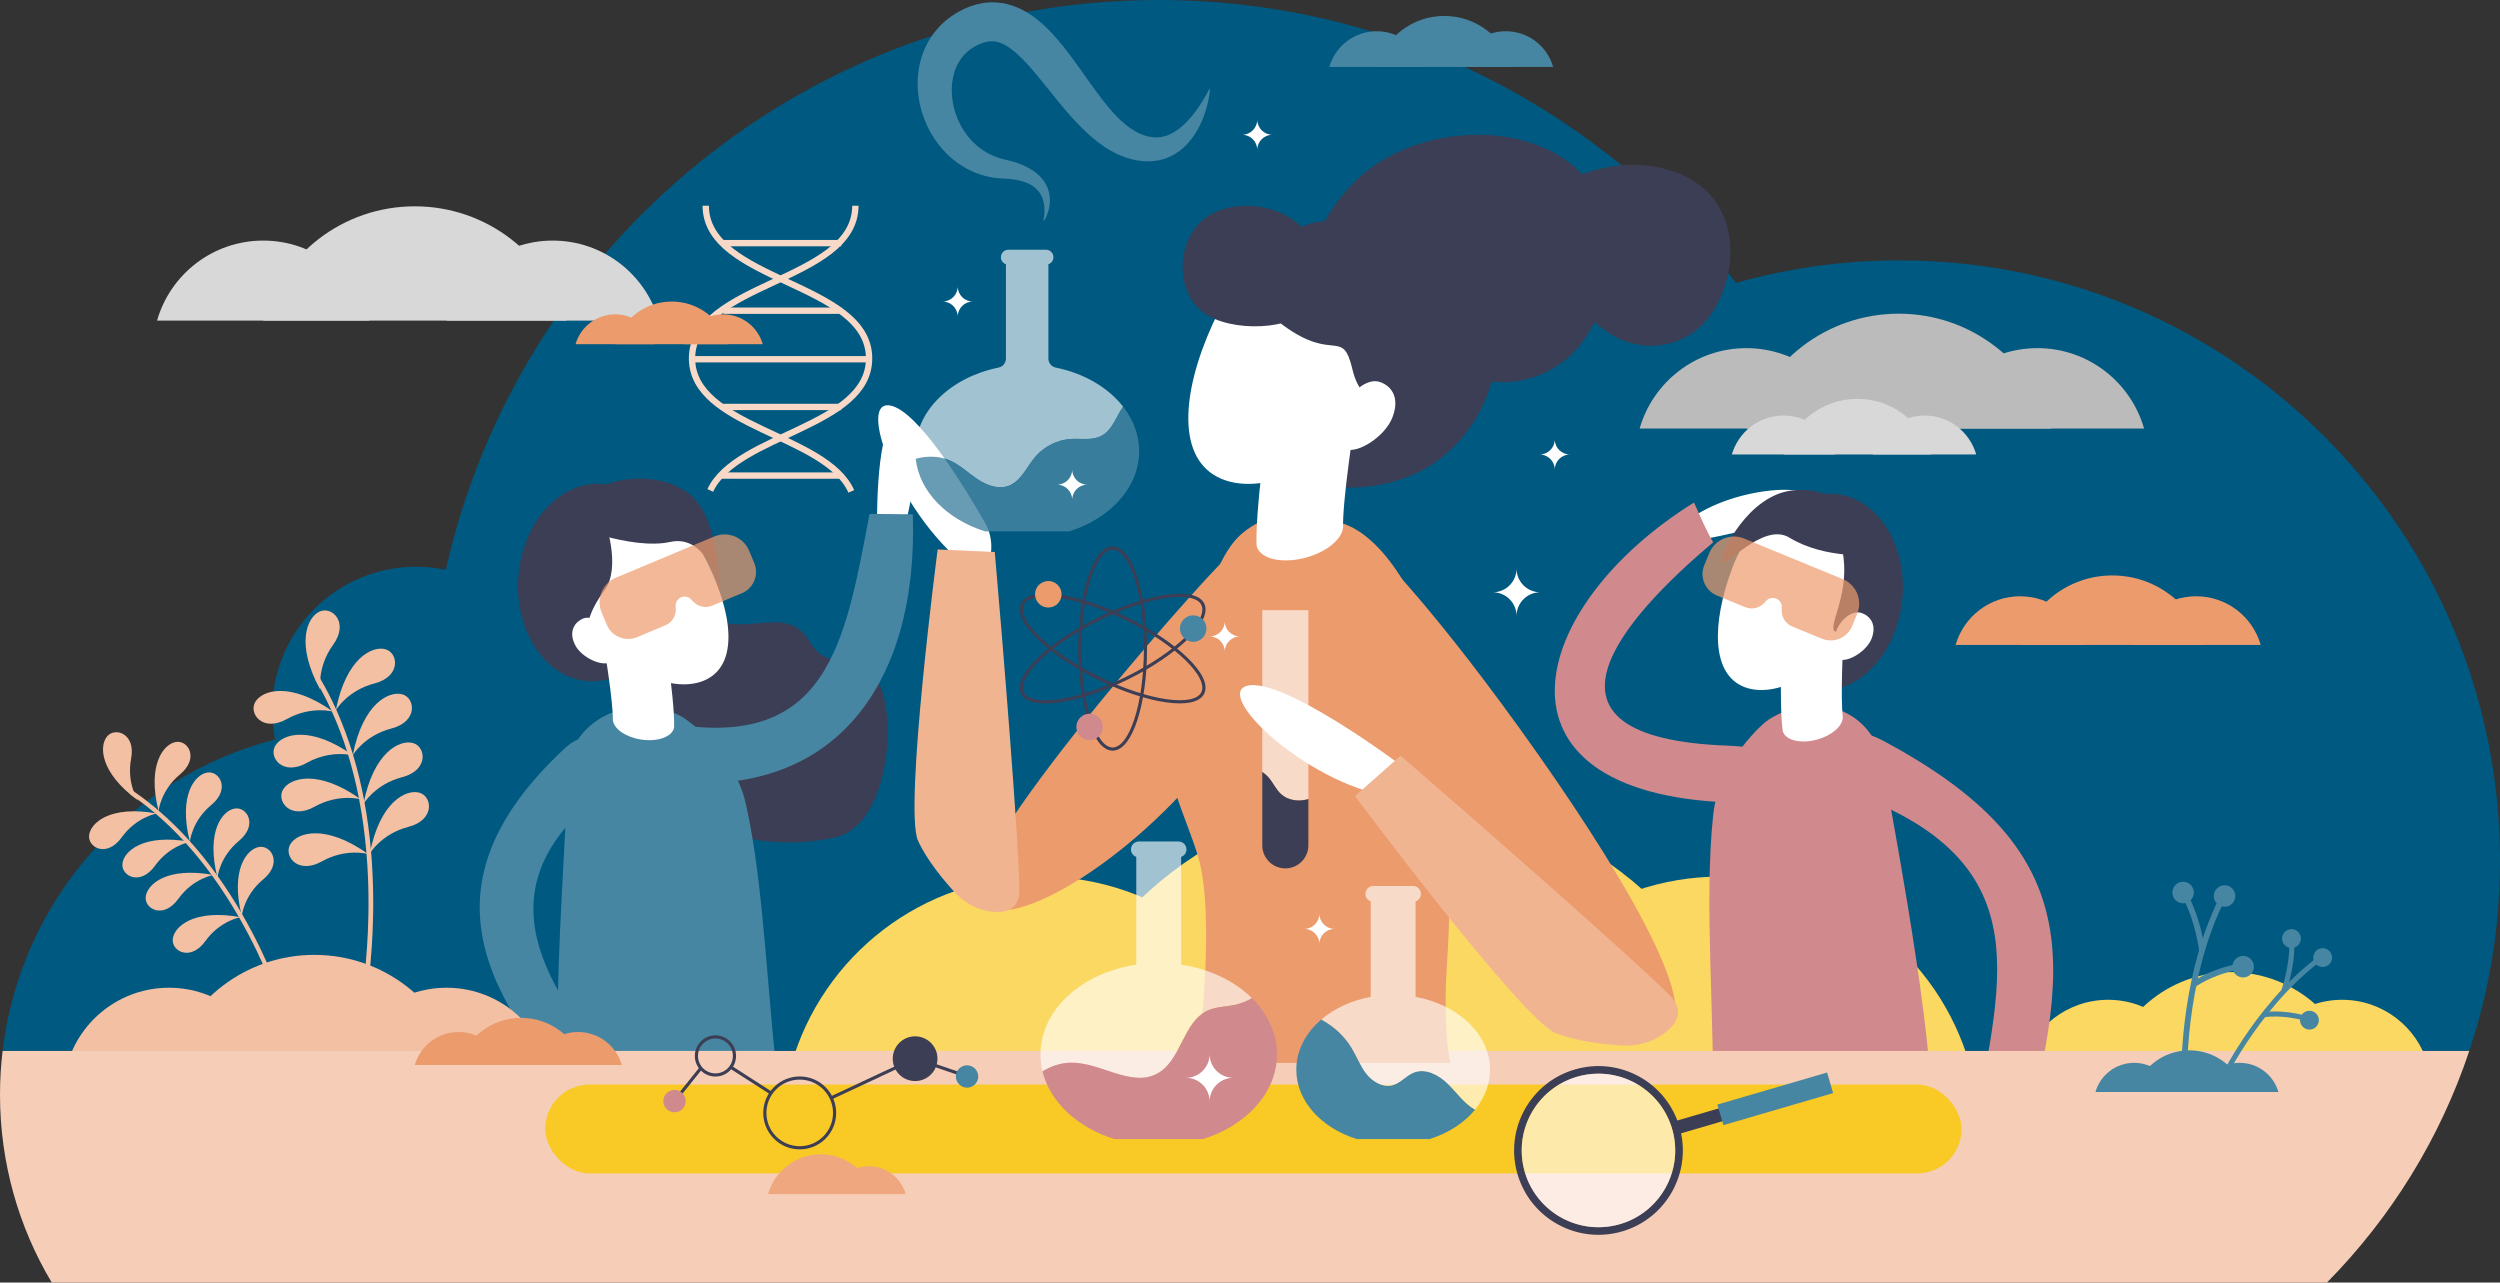 <?xml version="1.0" encoding="UTF-8"?><svg id="a" xmlns="http://www.w3.org/2000/svg" viewBox="0 0 3156.75 1619.46"><rect x="0" y="0" width="3156.75" height="1619.46" fill="#333333" stroke="none"/><defs><style>

.b{fill:#F9C926;}
.c{fill:#bbb;}
.d,.e,.f{fill:#fff;}
.g{fill:#F3C0A4;}
.h{fill:#005981;}
.i{fill:#F6CDB6;}
.j{fill:#FBD861;}
.k{fill:#EC9B6D;}
.l{fill:#EC9B6D;}
.m{fill:#EEA77F;}
.n{fill:#F1B491;}
.o{fill:#d8d8d8;}
.p,.q{fill:#4686A3;}
.r{fill:#3b3e54;}
.s{fill:#D0898C;}
.t{stroke:#3b3e54;stroke-width:4px;}
.t,.u{fill:none;stroke-miterlimit:10;}
.u{stroke:#F8D9C8;stroke-width:8px;}
.e{opacity:.61;}
.q{opacity:.81;}
.l{opacity:.71;}
.f{opacity:.63;}

</style></defs><path class="h" d="M3156.75,1086.96c0-418.74-339.45-758.19-758.19-758.19-71.58,0-140.82,9.93-206.46,28.44C2023.32,139.89,1759.53,0,1463.04,0c-439.77,0-807.61,307.68-900.12,719.49-12.09-2.53-24.62-3.88-37.46-3.88-100.37,0-181.73,81.36-181.73,181.73,0,12.47,1.26,24.64,3.65,36.41C164.9,980.64,25.95,1136.02,3.28,1327.05H3117.94c25.17-75.45,38.81-156.17,38.81-240.09Z"/><path class="u" d="M891.15,259.81c0,96.37,206.25,96.37,206.25,192.75,0,86.82-167.38,95.43-200.57,166.74"/><path class="u" d="M1080.06,259.81c0,96.37-206.25,96.37-206.25,192.75,0,87.3,169.26,95.52,201.11,167.94"/><line class="u" x1="1097.39" y1="453.61" x2="873.81" y2="453.61"/><line class="u" x1="1062.3" y1="392.32" x2="913.32" y2="392.32"/><line class="u" x1="1062.3" y1="513.85" x2="913.32" y2="513.85"/><line class="u" x1="1062.3" y1="600.51" x2="909.7" y2="600.51"/><line class="u" x1="1062.3" y1="307" x2="913.32" y2="307"/><path class="j" d="M2661.97,1262.44c-51.45,0-94.83,34.5-108.29,81.63h216.57c-13.45-47.13-56.84-81.63-108.29-81.63Z"/><path class="j" d="M2957.39,1262.44c-51.45,0-94.83,34.5-108.29,81.63h216.57c-13.45-47.13-56.84-81.63-108.29-81.63Z"/><path class="j" d="M2816.65,1227.47c-73.49,0-135.46,49.29-154.67,116.61h309.35c-19.21-67.32-81.19-116.61-154.67-116.61Z"/><path class="j" d="M1313.98,1106.86c-149.5,0-275.57,100.27-314.66,237.22h629.32c-39.09-136.95-165.16-237.22-314.66-237.22Z"/><path class="j" d="M2172.42,1106.86c-149.5,0-275.57,100.27-314.66,237.22h629.32c-39.09-136.95-165.16-237.22-314.66-237.22Z"/><path class="j" d="M1763.44,1005.24c-213.54,0-393.63,143.22-449.46,338.84h898.92c-55.83-195.62-235.92-338.84-449.46-338.84Z"/><path class="r" d="M875.74,703.48s-7.68,64.22,32.28,80.27c39.96,16.05,87.08-18.46,113.35,25.09,26.27,43.54,48.7,7.4,81.42,43.06,32.71,35.66,22.93,187.57-45.87,204.77-68.8,17.2-172.79,4.59-205.65-56.19-32.86-60.78-36.53-143.34-30.11-207.55,6.42-64.22,54.58-89.44,54.58-89.44Z"/><path class="d" d="M1107.47,671.06s-2.61-121.43,20.87-141.03c23.48-19.6,39.05,95.69,2.68,159.47l-23.55-18.44Z"/><path class="p" d="M1098.02,648.89c18.45,.18,36.84,.4,54.58,.5,7.46,217.12-102.44,371.72-333.97,333.91-35.42-5.78-35.51-12.39-28.76-41.92-3.36-4.46-3.51-4.03,0,0,6.75-29.53,10.57-36.84,45.59-29.88,210.92,41.91,231.26-99.87,262.57-262.6Z"/><path class="p" d="M713.83,1045.18c1.45-30.32-1.04-37.28,0-62.11,3.11-74.27,81.64-110.58,145.44-79.09,3.39,1.19,67.26,43.49,82.41,110.57,24.61,108.94,27.26,258.73,43.92,378.27-66.96-3.75-122.06,17.93-193.76,27-9.71,1.23-65.81-10.67-82.55-9.01-11.25-123.76-.78-254.59,4.54-365.63Z"/><ellipse class="r" cx="751.35" cy="735.59" rx="124.88" ry="97.13" transform="translate(-35.46 1433.11) rotate(-85.95)"/><path class="d" d="M744.95,781.56c33.49,66.3,106.82,96.72,147.34,76.26,40.52-20.46,32.88-84.07-.61-150.37-33.49-66.3-83.38-83.45-123.89-62.99-40.52,20.46-56.32,70.79-22.84,137.1Z"/><path class="d" d="M757.08,783.02l76.77-13.85c1.91,10.51,18.23,110.75,17.39,149.1-1.89,11.94-20.75,18.89-42.12,15.51-19.21-3.04-33.8-13.38-35.2-24.12h-.09c.5-23-10.13-89.9-16.75-126.63Z"/><path class="r" d="M716.4,661.43s80.61,33.64,129.53,22.93c48.93-10.7,62.08,60.9,62.08,60.9,0,0,1.75-88.2-36.39-120.53-38.14-32.33-130.33-30.58-155.22,36.69Z"/><path class="r" d="M763.36,656.46s21.79,59.48,0,88.8c-21.79,29.32-21.79,47.65-21.79,47.65l-25.18-28.67-31.01-89.46,77.98-18.33Z"/><path class="d" d="M726.2,814.46c7.79,15.43,33.09,27.43,44.26,21.79,11.18-5.64,7.65-19.57-.14-35-7.79-15.43-24.15-25.3-35.32-19.65-11.18,5.64-16.59,17.43-8.8,32.86Z"/><path class="d" d="M770.3,1373.98s109.83,13.76,124.38,37.53c14.56,23.77-91.45,22.51-144.13-18.75l19.75-18.79Z"/><path class="p" d="M713.31,944.71c45.85-42.71,87.24,22.58,35.96,65.55-148.83,124.7-47.99,250.3,44.31,362.23-15.51,14.14-28.91,28.54-40.65,42.57-142.96-155.74-225.39-297.32-39.61-470.35Z"/><path class="d" d="M2148.52,681.22s119.75-20.31,134.57-47.06c14.83-26.76-101.33-20.32-157.12,27.4l22.54,19.66Z"/><path class="s" d="M2163.27,684.81c-9.57-16.36-16.7-33.62-24.25-50.25-211.15,131.15-272.28,366.58,44.32,378.72,48.43,1.86,36.76-2.21,37.87-33.12,6.17-4.51,6.04-3.51,0,0,1.1-30.91,3.8-36.96-40.23-38.63-265.2-10.04-132.65-160.12-17.71-256.72Z"/><path class="s" d="M2378.24,968.72c-11.54-73.44-85.83-98.19-145.63-59.64-3.23,1.57-61.87,50.87-69.29,119.24-12.04,111.03,2.37,260.15-.57,380.81,66.09-11.35,123.31,3.92,195.58,4.77,9.79,.12,64.17-18.1,80.98-18.35-2.91-124.24-57.21-402.27-61.07-426.82Z"/><ellipse class="r" cx="2305.13" cy="747.86" rx="124.88" ry="97.13" transform="translate(1320.16 2962.08) rotate(-83.99)"/><path class="d" d="M2341.11,775.28c-25.72,69.68-95.11,108.26-137.7,92.54-42.58-15.72-42.24-79.78-16.51-149.46,25.72-69.68,73.33-92.4,115.92-76.68,42.59,15.72,64.02,63.92,38.3,133.61Z"/><path class="d" d="M2329.22,778.11l-77.85-5.02c-.7,10.66-5.5,112.1-.3,150.11,3.23,11.65,22.76,16.4,43.61,10.61,18.74-5.2,32.05-17.15,32.23-27.97l.09-.02c-3.11-22.79-.17-90.46,2.22-127.7Z"/><path class="r" d="M2321.11,645.65s.06,7.28,6.68,58.28c6.62,51-22.04,89.98-9.65,93.8,12.38,3.82,31.66-2.41,45.06-26.56,13.4-24.15,3.54-136.9-42.08-125.52Z"/><path class="d" d="M2363.48,805.83c-5.99,16.22-29.75,31.02-41.49,26.68-11.75-4.34-9.83-18.57-3.84-34.79,5.99-16.22,21.11-27.88,32.86-23.54,11.75,4.34,18.47,15.43,12.48,31.65Z"/><path class="r" d="M2365.39,700.57s-60.12,6.16-105.87-21.7c-33.5-20.4-82.13,40.38-84.87,29.92-2.74-10.46,33.65-84.04,88.96-89.52,54.49-5.39,91.93,31.28,101.78,81.29Z"/><path class="d" d="M2541.42,1450.09s-46.4,100.49-73.47,107.15c-27.07,6.66,6.27-93.97,61.55-131.67l11.92,24.51Z"/><path class="s" d="M2375.88,934.31c-64.28-34.12-90.83,44.2-13.33,76.62,224.9,94.1,154.37,252.7,126.58,441.47,22.38,7.79,40.12,14.9,56.82,21.82,72.27-259.43,90.35-401.69-170.07-539.92Z"/><path class="c" d="M2205.09,439.59c-64,0-117.98,42.93-134.72,101.56h269.43c-16.73-58.63-70.71-101.56-134.72-101.56Z"/><path class="c" d="M2572.62,439.59c-64,0-117.98,42.93-134.72,101.56h269.43c-16.73-58.63-70.71-101.56-134.72-101.56Z"/><path class="c" d="M2397.52,396.09c-91.42,0-168.52,61.32-192.43,145.07h384.85c-23.9-83.75-101-145.07-192.43-145.07Z"/><path class="o" d="M2252.09,524.69c-31.01,0-57.15,20.8-65.26,49.2h130.52c-8.11-28.4-34.25-49.2-65.26-49.2Z"/><path class="o" d="M2430.13,524.69c-31.01,0-57.15,20.8-65.26,49.2h130.52c-8.11-28.4-34.25-49.2-65.26-49.2Z"/><path class="o" d="M2345.31,503.61c-44.29,0-81.64,29.7-93.22,70.28h186.44c-11.58-40.57-48.93-70.28-93.22-70.28Z"/><path class="g" d="M174.26,1010.76s-14.67-21.68-8.69-52.99c5.98-31.31-19.9-39.93-30.12-28.17-10.22,11.76-10.04,45.4,38.81,81.16Z"/><path class="g" d="M200.24,1024.11s2.53-26.05,27.1-46.35c24.57-20.3,10.14-43.45-5.23-40.9-15.37,2.54-36.69,28.56-21.88,87.26Z"/><path class="g" d="M198.07,1027.21s-25.82,4.28-44.42,30.16c-18.6,25.89-42.67,13.04-41.16-2.46s26.02-38.53,85.59-27.7Z"/><path class="g" d="M240.16,1062.99s-25.82,4.28-44.42,30.16-42.67,13.04-41.16-2.46,26.02-38.53,85.59-27.7Z"/><path class="g" d="M269.57,1104.81s-25.82,4.28-44.42,30.16-42.67,13.04-41.16-2.46,26.02-38.53,85.59-27.7Z"/><path class="g" d="M303.73,1158.14s-25.82,4.28-44.42,30.16c-18.6,25.89-42.67,13.04-41.16-2.46,1.5-15.51,26.02-38.53,85.59-27.7Z"/><path class="g" d="M239.73,1062.75s2.53-26.05,27.1-46.35c24.57-20.3,10.14-43.45-5.23-40.9-15.37,2.54-36.69,28.56-21.88,87.26Z"/><path class="g" d="M274.56,1108.18s2.53-26.05,27.1-46.35c24.57-20.3,10.14-43.45-5.23-40.9-15.37,2.54-36.69,28.56-21.88,87.26Z"/><path class="g" d="M305.3,1156.7s2.53-26.05,27.1-46.35c24.57-20.3,10.14-43.45-5.23-40.9-15.37,2.54-36.69,28.56-21.88,87.26Z"/><path class="g" d="M369.38,1299.58l-5.38,.96c-6.03-18.6-13.42-39.25-22.39-60.91-10.27-24.79-23.35-52.66-39.67-81.1-.15-.26-.29-.52-.45-.77-10.06-17.49-21.34-35.18-33.94-52.49-.22-.3-.44-.61-.66-.91-9.96-13.63-20.74-27.02-32.37-39.87-.84-.94-1.69-1.87-2.56-2.79-11-11.96-22.75-23.42-35.29-34.18-.27-.23-.53-.45-.8-.68-7.3-6.23-14.88-12.22-22.72-17.91-2.62-1.9-5.28-3.78-7.96-5.61-1.24-.84-1.55-2.53-.71-3.76,.85-1.24,2.53-1.55,3.76-.71,.17,.12,.34,.23,.51,.35,10.93,7.52,21.36,15.58,31.28,24.09,.1,.08,.19,.16,.29,.24,14.05,12.05,27.1,24.98,39.23,38.47,.08,.09,.17,.18,.25,.28,12.23,13.62,23.51,27.81,33.88,42.24,.4,.55,.8,1.11,1.19,1.66,10.67,14.94,20.37,30.13,29.17,45.2,.56,.95,1.11,1.9,1.66,2.84,16.9,29.27,30.41,57.98,40.96,83.47,9.12,22.04,16.63,43.03,22.73,61.91Z"/><path class="g" d="M404.51,871.12s-4.5-28.44,16.06-56.85c20.56-28.41-1.2-49.07-16.87-42.11s-31.18,40.55,.81,98.96Z"/><path class="g" d="M424.17,896.53s14.67-24.78,48.62-33.54c33.95-8.77,30.37-38.56,13.87-43.19-16.5-4.64-49.87,11.34-62.5,76.73Z"/><path class="g" d="M420.57,898.61s-27.72-7.78-58.33,9.33c-30.61,17.11-48.59-6.9-39.86-21.65s43.9-26.25,98.19,12.32Z"/><path class="g" d="M445.81,953.89s-27.72-7.78-58.33,9.33c-30.61,17.11-48.59-6.9-39.86-21.65,8.73-14.75,43.9-26.25,98.19,12.32Z"/><path class="g" d="M455.6,1009.28s-27.72-7.78-58.33,9.33c-30.61,17.11-48.59-6.9-39.86-21.65,8.73-14.75,43.9-26.25,98.19,12.32Z"/><path class="g" d="M464.76,1078.34s-27.72-7.78-58.33,9.33c-30.61,17.11-48.59-6.9-39.86-21.65s43.9-26.25,98.19,12.32Z"/><path class="g" d="M445.49,953.45s14.67-24.78,48.62-33.54c33.95-8.77,30.37-38.56,13.87-43.19-16.5-4.64-49.87,11.34-62.5,76.73Z"/><path class="g" d="M459,1014.96s14.67-24.78,48.62-33.54c33.95-8.77,30.37-38.56,13.87-43.19-16.5-4.64-49.87,11.34-62.5,76.73Z"/><path class="g" d="M467,1077.64s14.67-24.78,48.62-33.54c33.95-8.77,30.37-38.56,13.87-43.19-16.5-4.64-49.87,11.34-62.5,76.73Z"/><path class="g" d="M464.2,1249.88l-5.81-1.55c2.67-21.34,4.93-45.37,6.1-71.14,1.33-29.48,1.29-63.36-1.7-99.3-.03-.33-.05-.65-.09-.98-1.86-22.12-4.86-45.01-9.33-68.13-.08-.4-.16-.82-.23-1.22-3.57-18.23-8.06-36.59-13.65-54.82-.4-1.33-.82-2.65-1.24-3.97-5.38-17.04-11.74-33.95-19.22-50.52-.16-.35-.32-.7-.48-1.05-4.37-9.61-9.12-19.11-14.29-28.45-1.73-3.12-3.49-6.23-5.31-9.31-.84-1.42-.37-3.24,1.05-4.07,1.42-.84,3.24-.37,4.08,1.05,.11,.19,.23,.39,.34,.58,7.39,12.59,14.01,25.48,19.93,38.59,.06,.13,.12,.25,.17,.38,8.37,18.56,15.35,37.53,21.14,56.63,.04,.13,.08,.26,.12,.39,5.83,19.28,10.45,38.67,14.05,57.89,.14,.74,.28,1.48,.41,2.21,3.66,19.87,6.24,39.53,7.99,58.64,.11,1.21,.22,2.41,.33,3.61,3.19,37.05,3.26,71.96,1.88,102.27-1.2,26.21-3.51,50.63-6.24,72.28Z"/><path class="o" d="M332.33,303.79c-63.67,0-117.36,42.7-134.01,101.02H466.34c-16.65-58.32-70.34-101.02-134.01-101.02Z"/><path class="o" d="M697.92,303.79c-63.67,0-117.36,42.7-134.01,101.02h268.01c-16.65-58.32-70.34-101.02-134.01-101.02Z"/><path class="o" d="M523.75,260.52c-90.94,0-167.64,60.99-191.41,144.3h382.82c-23.78-83.31-100.47-144.3-191.41-144.3Z"/><path class="k" d="M776.76,396.9c-23.75,0-43.78,15.93-49.99,37.69h99.98c-6.21-21.76-26.24-37.69-49.99-37.69Z"/><path class="k" d="M913.14,396.9c-23.75,0-43.78,15.93-49.99,37.69h99.98c-6.21-21.76-26.24-37.69-49.99-37.69Z"/><path class="k" d="M848.17,380.76c-33.93,0-62.54,22.75-71.41,53.83h142.81c-8.87-31.08-37.48-53.83-71.41-53.83Z"/><path class="k" d="M2550.83,752.92c-38.71,0-71.36,25.96-81.48,61.43h162.96c-10.12-35.46-42.77-61.43-81.48-61.43Z"/><path class="k" d="M2773.12,752.92c-38.71,0-71.36,25.96-81.48,61.43h162.96c-10.12-35.46-42.77-61.43-81.48-61.43Z"/><path class="k" d="M2667.22,726.61c-55.3,0-101.93,37.09-116.39,87.74h232.77c-14.46-50.66-61.09-87.74-116.39-87.74Z"/><path class="g" d="M213.36,1247.21c-61.05,0-112.53,40.94-128.49,96.87H341.86c-15.96-55.93-67.45-96.87-128.49-96.87Z"/><path class="g" d="M563.91,1247.21c-61.05,0-112.53,40.94-128.49,96.87h256.99c-15.96-55.93-67.45-96.87-128.49-96.87Z"/><path class="g" d="M396.9,1205.71c-87.2,0-160.74,58.48-183.54,138.37h367.08c-22.8-79.88-96.34-138.37-183.54-138.37Z"/><path class="p" d="M1738.32,39.44c-28.4,0-52.35,19.05-59.78,45.06h119.55c-7.43-26.02-31.38-45.06-59.78-45.06Z"/><path class="p" d="M1901.4,39.44c-28.4,0-52.35,19.05-59.78,45.06h119.55c-7.43-26.02-31.38-45.06-59.78-45.06Z"/><path class="p" d="M1823.7,20.14c-40.57,0-74.78,27.21-85.38,64.37h170.77c-10.61-37.16-44.82-64.37-85.38-64.37Z"/><path class="i" d="M3.28,1327.05c-2.15,18.08-3.28,36.48-3.28,55.14,0,86.73,23.85,167.88,65.34,237.27H2938.26c80.47-81.56,142.59-181.26,179.68-292.41H3.28Z"/><rect class="b" x="688.47" y="1369.48" width="1788.37" height="112.18" rx="56.09" ry="56.09"/><path class="p" d="M2804.13,1373.75l-5.82-2.68c.12-.25,11.89-25.7,33.41-58.23,19.88-30.04,52.4-72.48,94.49-104.12l3.85,5.12c-41.36,31.08-73.4,72.91-93,102.53-21.25,32.11-32.81,57.12-32.93,57.37Z"/><path class="p" d="M2943.61,1214.06c2.7-5.98,.05-13.02-5.93-15.72-5.98-2.7-13.02-.05-15.72,5.93-2.7,5.98-.05,13.02,5.93,15.72,5.98,2.7,13.02,.05,15.72-5.93Z"/><path class="p" d="M2904.28,1190.01c2.7-5.98,.05-13.02-5.93-15.72-5.98-2.7-13.02-.05-15.72,5.93-2.7,5.98-.05,13.02,5.93,15.72,5.98,2.7,13.02,.05,15.72-5.93Z"/><path class="p" d="M2926.98,1293.06c2.7-5.98,.05-13.02-5.93-15.72s-13.02-.05-15.72,5.93c-2.7,5.98-.05,13.02,5.93,15.72,5.98,2.7,13.02,.05,15.72-5.93Z"/><path class="p" d="M2886.6,1252.8l-6.03-2.15c.11-.31,10.88-30.85,10.06-58.99l6.41-.19c.85,29.37-9.97,60.04-10.43,61.33Z"/><path class="p" d="M2858.89,1284.5l-1.15-6.3c.95-.17,23.52-4.12,53.86,4.44l-1.74,6.17c-28.92-8.17-50.75-4.34-50.97-4.3Z"/><path class="p" d="M2761.66,1365.44l-7.32,.24c-.01-.32-.99-32.36,4.37-76.61,4.95-40.87,16.5-100.9,43.34-154.77l6.56,3.27c-26.38,52.93-37.74,112.08-42.63,152.38-5.3,43.7-4.33,75.17-4.32,75.49Z"/><path class="p" d="M2822.56,1130.85c-.3-7.5-6.61-13.33-14.11-13.04-7.5,.3-13.33,6.61-13.04,14.11s6.61,13.33,14.11,13.04c7.5-.3,13.33-6.61,13.04-14.11Z"/><circle class="p" cx="2756.48" cy="1126.92" r="13.58" transform="translate(1290.38 3718.96) rotate(-82.74)"/><path class="p" d="M2845.97,1220.12c-.3-7.5-6.61-13.33-14.11-13.04-7.5,.3-13.33,6.61-13.04,14.11,.3,7.5,6.61,13.33,14.11,13.04,7.5-.3,13.33-6.61,13.04-14.11Z"/><path class="p" d="M2784.1,1199.61l-7.27,.88c-.04-.37-4.66-37.11-19.89-65.45l6.45-3.47c15.89,29.59,20.51,66.48,20.7,68.03Z"/><path class="p" d="M2771.98,1246.19l-4.4-5.86c.88-.66,21.94-16.25,57.33-23.01l1.37,7.19c-33.74,6.44-54.1,21.52-54.3,21.67Z"/><path class="p" d="M2694.79,1342.05c-23.22,0-42.8,15.57-48.87,36.84h97.73c-6.07-21.27-25.65-36.84-48.87-36.84Z"/><path class="p" d="M2828.1,1342.05c-23.22,0-42.8,15.57-48.87,36.84h97.73c-6.07-21.27-25.65-36.84-48.87-36.84Z"/><path class="p" d="M2764.59,1326.26c-33.16,0-61.13,22.24-69.8,52.62h139.6c-8.67-30.38-36.64-52.62-69.8-52.62Z"/><path class="m" d="M1097.05,1472.61c-22.16,0-40.85,14.86-46.64,35.16h93.28c-5.79-20.3-24.48-35.16-46.64-35.16Z"/><path class="m" d="M1036.42,1457.54c-31.65,0-58.35,21.23-66.62,50.23h133.25c-8.28-29-34.97-50.23-66.62-50.23Z"/><path class="k" d="M579.04,1303.12c-26.27,0-48.42,17.62-55.29,41.68h110.58c-6.87-24.06-29.02-41.68-55.29-41.68Z"/><path class="k" d="M729.88,1303.12c-26.27,0-48.42,17.62-55.29,41.68h110.58c-6.87-24.06-29.02-41.68-55.29-41.68Z"/><path class="k" d="M658.01,1285.26c-37.52,0-69.17,25.17-78.98,59.54h157.95c-9.81-34.37-41.45-59.54-78.98-59.54Z"/><path class="k" d="M1492.34,904.62c3.5-10.58,7.24-23.02,10.41-39.53,10.24-53.26,18.38-105.41,34.38-144.36,0-.02,0-.04,.02-.06,3.66-8.93,7.75-17.16,12.36-24.55,6.38-10.22,13.79-18.85,22.53-25.49,.71-.52,1.41-1.05,2.08-1.56,3.73-2.76,7.6-5.23,11.55-7.45,31.62-17.57,69.75-17.52,103.15-2.48,3.47,1.55,48.71,5.2,96.87,99.17,3.8,7.41,6.5,15.3,9.8,22.95,35.83,83.11,33.63,220.9,33.63,220.9,2.96,52.95,3.75,128.7-2.89,230.29,0,0-3.83,66.87,5.09,109.74h-319.3s24.7-186.75,0-263.39c-24.7-76.64-48.98-101.35-19.68-174.19Z"/><path class="k" d="M1739.6,698.5s73.1,70.07,203.31,255.11c117.05,166.33,221.53,347.84,148.6,347.67-72.93-.17-403.96-490.06-403.9-506.29s51.98-96.49,51.98-96.49Z"/><path class="k" d="M1671.8,747.08s-37.44,88.66-160,232.5c-110.17,129.31-265.56,211.51-278.17,148.55-12.61-62.95,314.25-431.97,327.02-434.68,12.76-2.71,111.15,53.62,111.15,53.62Z"/><path class="d" d="M1246.94,714.22c7.43-17.7,6.18-37.85-3.36-54.51-27.13-47.32-84.84-141.13-119.47-147.65-46.45-8.75,19.42,158.51,116.54,217.15l6.29-15Z"/><path class="n" d="M1206.07,1127.27c12.41,13.45,29.23,22.19,47.44,24.02,16.6,1.66,33.28-2.64,33.62-26.49,.68-47.71-21.91-325.17-31.03-427.76l-72.13-3.24s-42.77,328.23-24.81,367.71c11.31,24.85,32.65,50.32,46.9,65.78Z"/><path class="r" d="M1991.18,440.39c-42.37,47.86-114.03,55.72-166.85,19.71-22.68-15.46-42.65-32.26-58.49-48.3-33.4-33.84-79.4-50.58-120.11-58.74,8.65-49.95,37.53-102.7,79.59-136.59,65.84-53.05,182.47-64.75,254.04-12.78,71.57,51.97,68.46,159.66,18.94,227.85-2.18,3-4.56,5.95-7.11,8.84Z"/><path class="r" d="M2153.43,405.82c-30.98,35-83.37,40.74-122,14.41-16.59-11.3-31.19-23.59-42.76-35.32-24.42-24.74-58.05-36.98-87.82-42.95,6.33-36.52,27.44-75.09,58.19-99.87,48.14-38.79,133.41-47.34,185.74-9.34,52.33,38,50.06,116.74,13.85,166.6-1.59,2.19-3.33,4.35-5.2,6.47Z"/><path class="r" d="M1809.58,585.57c-60.65,40.29-159.28,42.29-213.45-6.37-54.17-48.66-40.03-139.27,8.63-193.44,48.66-54.17,201.85-61.74,256.02-13.08,54.17,48.66,25.6,161.87-51.2,212.89Z"/><path class="d" d="M1717.65,487.74l-108.74-9.72c-2.53,14.91-24.06,156.92-22.29,210.36,2.85,16.44,29.62,23.77,59.78,16.38,27.12-6.65,47.57-22.92,49.39-38.09l.13-.03c-1.06-32.04,12.93-126.78,21.73-178.9Z"/><path class="d" d="M1736.7,495.22c-40.3,88.62-137.6,133.29-194.3,109.45-56.7-23.84-51.33-107.17-11.03-195.79,40.3-88.62,106.77-114.4,163.47-90.55,56.7,23.84,82.16,88.27,41.85,176.89Z"/><path class="r" d="M1795.67,457.76s21.25-68.81-7.05-116.75c-28.3-47.95-112.55-96.89-184.41-28.93,0,0-47,52.63,16.85,99.22,63.85,46.59,74.09,1.68,86.83,55.73,12.73,54.05,58.92,43.78,60.4,55.45l27.39-64.72Z"/><path class="r" d="M1520.41,276.45c27.73-22.24,80.56-23.3,115.63,3.62,35.07,26.92,38.49,76.99,18.9,106.91-19.59,29.92-101.1,34.03-136.17,7.11-35.07-26.92-33.47-89.47,1.64-117.63Z"/><path class="d" d="M1758.15,527.27c-9.19,23.49-42.85,45.67-58.82,39.94-15.97-5.73-12.51-26.2-3.32-49.69,9.19-23.49,30.74-40.81,46.71-35.09,15.97,5.73,24.62,21.35,15.42,44.83Z"/><path class="f" d="M1601.94,981.77c5.82,6.75,9.38,15.4,16.07,21.28,8.13,7.14,19.96,9.08,30.54,6.8,1.19-.26,2.37-.57,3.53-.92v-238.45h-58.2v204.36c2.99,1.91,5.72,4.22,8.06,6.94Z"/><path class="r" d="M1648.55,1009.85c-10.57,2.28-22.41,.35-30.54-6.8-6.7-5.88-10.25-14.53-16.07-21.28-2.34-2.72-5.07-5.03-8.06-6.94v92.57c0,16.07,13.03,29.1,29.1,29.1h0c16.07,0,29.1-13.03,29.1-29.1v-58.47c-1.16,.35-2.34,.66-3.53,.92Z"/><path class="d" d="M1764.24,962.81s-145.3-108.42-189.48-96.87c-44.17,11.55,82.44,130.38,191.47,141.47l-1.99-44.6Z"/><path class="n" d="M2049.36,1320.17c19.46,1.08,38.8-4.72,54.07-16.83,13.92-11.04,23.49-26.7,6.05-45.19-34.87-36.97-257.92-232.28-340.97-303.93l-57.54,51.01s210.75,282.59,253.75,299.44c27.08,10.61,62.27,14.25,84.63,15.49Z"/><path class="f" d="M1198.57,581.09c13.03,5.47,23.4,15.66,35.11,23.58,11.71,7.92,26.57,13.7,39.83,8.81,15.76-5.81,22.73-23.68,33.59-36.49,11.21-13.21,27.93-21.6,45.22-22.69,12.99-.82,26.92,2.12,38.46-3.92,13.77-7.21,18.49-24,27.39-36.9-18.73-24.02-49.1-42.02-85.07-49.34-5.42-1.1-9.28-5.92-9.28-11.45v-119.01c3.7-1.28,6.36-4.79,6.36-8.92,0-5.22-4.23-9.45-9.45-9.45h-47.45c-5.22,0-9.45,4.23-9.45,9.45,0,4.14,2.66,7.64,6.36,8.92v119.01c0,5.53-3.86,10.34-9.28,11.45-60.58,12.33-105.25,54.93-105.25,105.6,0,3.22,.2,6.4,.55,9.55,14.11-3.76,28.99-3.81,42.35,1.79Z"/><path class="q" d="M1390.78,550.39c-11.53,6.03-25.47,3.1-38.46,3.92-17.29,1.09-34.01,9.48-45.22,22.69-10.87,12.8-17.84,30.68-33.59,36.49-13.26,4.89-28.12-.89-39.83-8.81-11.71-7.92-22.07-18.11-35.11-23.58-13.36-5.6-28.24-5.55-42.35-1.79,4.68,41.68,39.64,76.65,87.82,91.71h105.95c51.81-16.19,88.37-55.43,88.37-101.26,0-20.58-7.37-39.83-20.18-56.26-8.9,12.91-13.62,29.7-27.39,36.9Z"/><path class="p" d="M1317.5,278.43c1.69-7.56,1.89-15.38,.46-22.43-.75-3.52-1.87-6.85-3.49-9.81-1.61-2.96-3.65-5.55-5.97-7.78-1.12-1.15-2.46-2.11-3.72-3.08l-2.04-1.32c-.65-.46-1.44-.79-2.14-1.19-1.39-.82-2.98-1.42-4.45-2.11-.76-.32-1.58-.57-2.36-.86-.8-.26-1.54-.6-2.39-.8-3.26-.95-6.61-1.71-10.07-2.23-1.74-.25-3.42-.58-5.21-.71l-2.64-.26-1.31-.13-1.34-.06-5.43-.26c-2.19-.15-4.39-.23-6.59-.51-4.4-.46-8.78-1.28-13.14-2.31-4.37-1.02-8.64-2.45-12.87-4.04-4.23-1.62-8.32-3.58-12.33-5.72-3.99-2.18-7.84-4.62-11.55-7.28-3.69-2.68-7.21-5.58-10.58-8.66-3.34-3.11-6.48-6.42-9.47-9.87-2.98-3.46-5.71-7.11-8.29-10.88-10.24-15.11-17.17-32.45-20.24-50.8-.76-4.59-1.26-9.25-1.48-13.96-.23-4.7-.24-9.46,.14-14.23,.36-4.77,.97-9.57,1.94-14.34,.97-4.78,2.29-9.53,3.93-14.22,3.33-9.35,8.01-18.48,14.22-26.62,6.11-8.21,13.65-15.42,21.96-21.26,4.17-2.88,8.48-5.57,12.95-7.78,1.11-.59,2.23-1.11,3.36-1.62,1.14-.51,2.22-1.04,3.43-1.53,2.43-.95,4.8-1.96,7.38-2.73,10.05-3.36,21.65-4.94,33.01-3.7,2.85,.25,5.63,.77,8.4,1.29,2.72,.64,5.46,1.3,8.05,2.18,5.21,1.72,10.18,3.84,14.69,6.3,9.11,4.87,16.85,10.71,23.66,16.79,6.89,6.06,12.84,12.44,18.43,18.83,5.61,6.38,10.65,12.89,15.57,19.32,9.74,12.92,18.61,25.74,27.43,38.1,8.84,12.3,17.6,24.19,26.96,34.68,9.35,10.5,19.29,19.56,30.14,25.5,1.36,.71,2.73,1.45,4.12,2.04,1.38,.7,2.79,1.19,4.2,1.79,.71,.26,1.43,.48,2.15,.73l1.08,.37,1.09,.3,2.19,.61,2.11,.43c5.64,1.12,11.33,1.31,17.07-.08,11.53-2.51,23.24-10.92,32.96-21.9,2.5-2.7,4.83-5.61,7.12-8.61,2.3-2.99,4.49-6.1,6.6-9.3,2.12-3.2,4.16-6.48,6.11-9.85,1.97-3.36,3.85-6.8,5.63-10.31l.92,.24c-.65,7.98-2.32,15.83-4.48,23.63-1.14,3.88-2.38,7.76-3.85,11.59-1.5,3.81-3.12,7.62-5.01,11.35-3.75,7.47-8.42,14.73-14.4,21.38-5.91,6.67-13.43,12.58-22.27,16.76-8.8,4.28-18.98,6.25-28.84,6.15l-3.71-.06c-1.2-.08-2.38-.19-3.58-.3l-1.79-.17-1.77-.26c-1.18-.18-2.37-.34-3.55-.56-4.69-.89-9.32-2.11-13.78-3.68-4.43-1.6-8.79-3.38-12.87-5.51-2.1-1.01-4.05-2.16-6.06-3.27l-2.92-1.75c-.97-.58-1.94-1.17-2.87-1.8l-2.8-1.86c-.92-.63-1.82-1.28-2.73-1.92-1.84-1.27-3.55-2.62-5.32-3.95-3.45-2.69-6.78-5.49-9.97-8.34-12.8-11.44-23.74-23.77-34.03-36.06-10.28-12.26-19.81-24.6-29.34-36.15-9.47-11.55-19.02-22.49-28.7-30.99-2.41-2.14-4.84-4.05-7.23-5.78-2.39-1.78-4.75-3.22-7.06-4.5-2.31-1.3-4.56-2.22-6.73-2.96-1.09-.41-2.14-.64-3.2-.95-1.05-.18-2.09-.45-3.13-.53-2.08-.24-4.14-.34-6.31-.08-2.17,.21-4.42,.57-6.79,1.31-1.17,.28-2.4,.8-3.62,1.2-.61,.21-1.29,.54-1.93,.8-.65,.27-1.31,.54-1.93,.85-2.57,1.13-4.93,2.5-7.24,3.93-2.3,1.44-4.4,3.1-6.42,4.83-2.04,1.72-3.88,3.65-5.61,5.69-.89,1-1.67,2.1-2.49,3.17-.76,1.12-1.54,2.23-2.24,3.41-1.43,2.33-2.75,4.78-3.85,7.39-4.49,10.37-6.33,22.72-5.41,35.25,.86,12.55,4.44,25.26,10.34,36.8,5.93,11.53,14.24,21.87,24.63,29.8,2.61,1.95,5.32,3.8,8.16,5.48,2.85,1.64,5.79,3.19,8.87,4.48,3.07,1.31,6.22,2.51,9.49,3.43,1.62,.53,3.28,.9,4.94,1.35l6.13,1.46,1.54,.37,1.55,.45,3.08,.9c2.05,.55,4.1,1.34,6.14,2.05,4.07,1.47,8.08,3.34,11.98,5.44,.98,.48,1.93,1.14,2.89,1.7,.95,.6,1.91,1.15,2.84,1.79,1.83,1.36,3.7,2.58,5.39,4.16,.85,.78,1.74,1.46,2.52,2.32l2.38,2.5c1.48,1.79,2.95,3.55,4.16,5.52,2.52,3.86,4.37,8.13,5.44,12.48,1.07,4.35,1.44,8.75,1.15,13-.28,4.25-1.07,8.35-2.32,12.25-1.25,3.89-2.84,7.6-4.95,11.03l-.86-.39Z"/><path class="f" d="M1461.3,1355.58c30.49-16.44,32.17-65.26,63.7-79.59,10.52-4.78,22.52-4.64,33.83-7.01,7.77-1.63,15.2-4.58,22.03-8.57-21.8-21.56-53.29-36.98-89.43-42.34v-136.11c3.91-1.35,6.72-5.06,6.72-9.43,0-5.51-4.47-9.98-9.98-9.98h-50.13c-5.51,0-9.98,4.47-9.98,9.98,0,4.37,2.81,8.07,6.72,9.43v136.11c-68.93,10.23-121,57.05-121,113.29,0,7.33,.9,14.5,2.59,21.45,10.89-6.65,22.89-10.76,36-10.95,37.48-.54,75.94,31.52,108.93,13.73Z"/><path class="s" d="M1580.86,1260.41c-6.83,4-14.26,6.95-22.03,8.57-11.31,2.37-23.31,2.23-33.83,7.01-31.53,14.33-33.21,63.15-63.7,79.59-32.99,17.79-71.45-14.27-108.93-13.73-13.11,.19-25.12,4.3-36,10.95,9.49,38.96,44.32,71.01,90.77,85.53h111.94c54.74-17.11,93.36-58.56,93.36-106.98,0-26.75-11.79-51.37-31.58-70.94Z"/><path class="p" d="M1827.94,1368.27c-11.32-10.98-27.76-19.69-42.49-14.04-9.76,3.74-16.74,13.14-26.81,15.97-12.2,3.42-25.11-4.08-33.01-13.99-7.9-9.91-12.35-22.07-18.89-32.93-9.16-15.2-22.68-27.63-38.37-35.91-19.6,16.76-31.54,38.97-31.54,63.33,0,39.66,31.64,73.61,76.47,87.63h91.69c23.85-7.46,43.97-20.55,57.57-37.15-.19-.11-.39-.2-.58-.32-13.63-7.94-22.72-21.62-34.04-32.6Z"/><path class="f" d="M1787.47,1258.76v-120.6c3.91-1.35,6.72-5.06,6.72-9.43,0-5.51-4.47-9.98-9.98-9.98h-50.13c-5.51,0-9.98,4.47-9.98,9.98,0,4.37,2.81,8.07,6.72,9.43v120.6c-24.49,4.49-46.13,14.66-62.45,28.61,15.69,8.28,29.21,20.7,38.37,35.91,6.54,10.85,10.99,23.02,18.89,32.93,7.9,9.91,20.81,17.42,33.01,13.99,10.06-2.83,17.05-12.22,26.81-15.97,14.72-5.65,31.16,3.07,42.49,14.04,11.32,10.98,20.41,24.66,34.04,32.6,.19,.11,.39,.21,.58,.32,11.97-14.6,18.9-31.91,18.9-50.48,0-44.66-40.1-82.07-93.99-91.94Z"/><path class="l" d="M2158.34,698.27l-6.36,15.46c-6.15,14.96,.99,32.07,15.95,38.22l35.74,14.7c8.24,3.39,17.72,1.34,23.83-5.16l2.76-2.94c3.22-3.43,8.22-4.51,12.57-2.73h0c4.35,1.79,7.14,6.08,7.02,10.78l-.11,4.03c-.24,8.91,5.06,17.04,13.3,20.43l37.45,15.4c14.96,6.15,32.07-.99,38.22-15.95l6.36-15.46c7.05-17.15-1.13-36.77-18.28-43.82l-124.61-51.25c-17.15-7.05-36.77,1.13-43.82,18.28Z"/><path class="l" d="M759.69,773.41l6.46,15.42c6.25,14.92,23.41,21.94,38.32,15.69l35.64-14.93c8.22-3.44,13.46-11.61,13.16-20.52l-.13-4.03c-.16-4.7,2.61-9.01,6.95-10.83h0c4.34-1.82,9.35-.77,12.59,2.64l2.78,2.92c6.14,6.46,15.64,8.45,23.86,5.01l37.35-15.65c14.92-6.25,21.94-23.41,15.69-38.32l-6.46-15.42c-7.17-17.1-26.84-25.16-43.94-17.99l-124.27,52.07c-17.1,7.17-25.16,26.84-17.99,43.94Z"/><path class="d" d="M1334.71,611.98c10.57,0,19.15-8.57,19.15-19.15,0,10.57,8.57,19.15,19.15,19.15-10.57,0-19.15,8.57-19.15,19.15,0-10.57-8.57-19.15-19.15-19.15Z"/><path class="d" d="M1944.07,573.89c10.57,0,19.15-8.57,19.15-19.15,0,10.57,8.57,19.15,19.15,19.15-10.57,0-19.15,8.57-19.15,19.15,0-10.57-8.57-19.15-19.15-19.15Z"/><path class="d" d="M1527.39,803.65c10.57,0,19.15-8.57,19.15-19.15,0,10.57,8.57,19.15,19.15,19.15-10.57,0-19.15,8.57-19.15,19.15,0-10.57-8.57-19.15-19.15-19.15Z"/><path class="d" d="M1646.84,1172.92c10.57,0,19.15-8.57,19.15-19.15,0,10.57,8.57,19.15,19.15,19.15-10.57,0-19.15,8.57-19.15,19.15,0-10.57-8.57-19.15-19.15-19.15Z"/><path class="d" d="M1190.16,380.76c10.57,0,19.15-8.57,19.15-19.15,0,10.57,8.57,19.15,19.15,19.15-10.57,0-19.15,8.57-19.15,19.15,0-10.57-8.57-19.15-19.15-19.15Z"/><path class="d" d="M1568.39,170.17c10.57,0,19.15-8.57,19.15-19.15,0,10.57,8.57,19.15,19.15,19.15-10.57,0-19.15,8.57-19.15,19.15,0-10.57-8.57-19.15-19.15-19.15Z"/><path class="d" d="M1885.01,747.87c16.53,0,29.93-13.4,29.93-29.93,0,16.53,13.4,29.93,29.93,29.93-16.53,0-29.93,13.4-29.93,29.93,0-16.53-13.4-29.93-29.93-29.93Z"/><path class="d" d="M1497.46,1360.96c16.53,0,29.93-13.4,29.93-29.93,0,16.53,13.4,29.93,29.93,29.93-16.53,0-29.93,13.4-29.93,29.93,0-16.53-13.4-29.93-29.93-29.93Z"/><rect class="r" x="2202.08" y="1297.08" width="16.88" height="198.87" transform="translate(1490.21 3910.05) rotate(-106.29)"/><rect class="p" x="2228" y="1315.3" width="27.06" height="144.32" transform="translate(1538.61 3928.21) rotate(-106.29)"/><path class="r" d="M1916.14,1482.56c16.5,56.47,75.66,88.86,132.13,72.36,56.47-16.5,88.86-75.66,72.36-132.13-16.5-56.47-75.66-88.86-132.13-72.36-56.47,16.5-88.86,75.66-72.36,132.13Zm195.27-57.07c15.02,51.38-14.46,105.2-65.84,120.22-51.38,15.02-105.2-14.46-120.22-65.84-15.02-51.38,14.46-105.2,65.84-120.22,51.38-15.02,105.2,14.46,120.22,65.84Z"/><circle class="e" cx="2018.38" cy="1452.68" r="96.92"/><ellipse class="t" cx="1404.95" cy="818.95" rx="41.43" ry="126.9"/><ellipse class="t" cx="1404.95" cy="818.95" rx="41.43" ry="126.9" transform="translate(49.18 1716.97) rotate(-63.76)"/><ellipse class="t" cx="1404.95" cy="818.95" rx="126.9" ry="41.43" transform="translate(-217.31 705.65) rotate(-26.24)"/><circle class="k" cx="1323.69" cy="750.4" r="16.75" transform="translate(-186.4 563.67) rotate(-22.5)"/><circle class="s" cx="1375.84" cy="917.94" r="16.75"/><circle class="p" cx="1506.67" cy="793.69" r="16.75"/><circle class="t" cx="1009.8" cy="1405.28" r="44.04" transform="translate(-697.92 1125.63) rotate(-45)"/><circle class="t" cx="903.38" cy="1333.33" r="24.02" transform="translate(-678.21 1029.31) rotate(-45)"/><line class="t" x1="1049.54" y1="1386.31" x2="1155.53" y2="1336.71"/><line class="t" x1="923.13" y1="1347.77" x2="973.6" y2="1380.16"/><line class="t" x1="1155.53" y1="1336.71" x2="1217.82" y2="1358.05"/><line class="t" x1="884.99" y1="1348.78" x2="851.72" y2="1390.3"/><circle class="r" cx="1155.53" cy="1336.71" r="28.24" transform="translate(-549.63 873.59) rotate(-33.96)"/><circle class="p" cx="1221.12" cy="1359.18" r="14.12" transform="translate(-550.99 914.07) rotate(-33.96)"/><circle class="s" cx="851.72" cy="1390.3" r="14.12" transform="translate(-763.27 1614.24) rotate(-66.4)"/></svg>